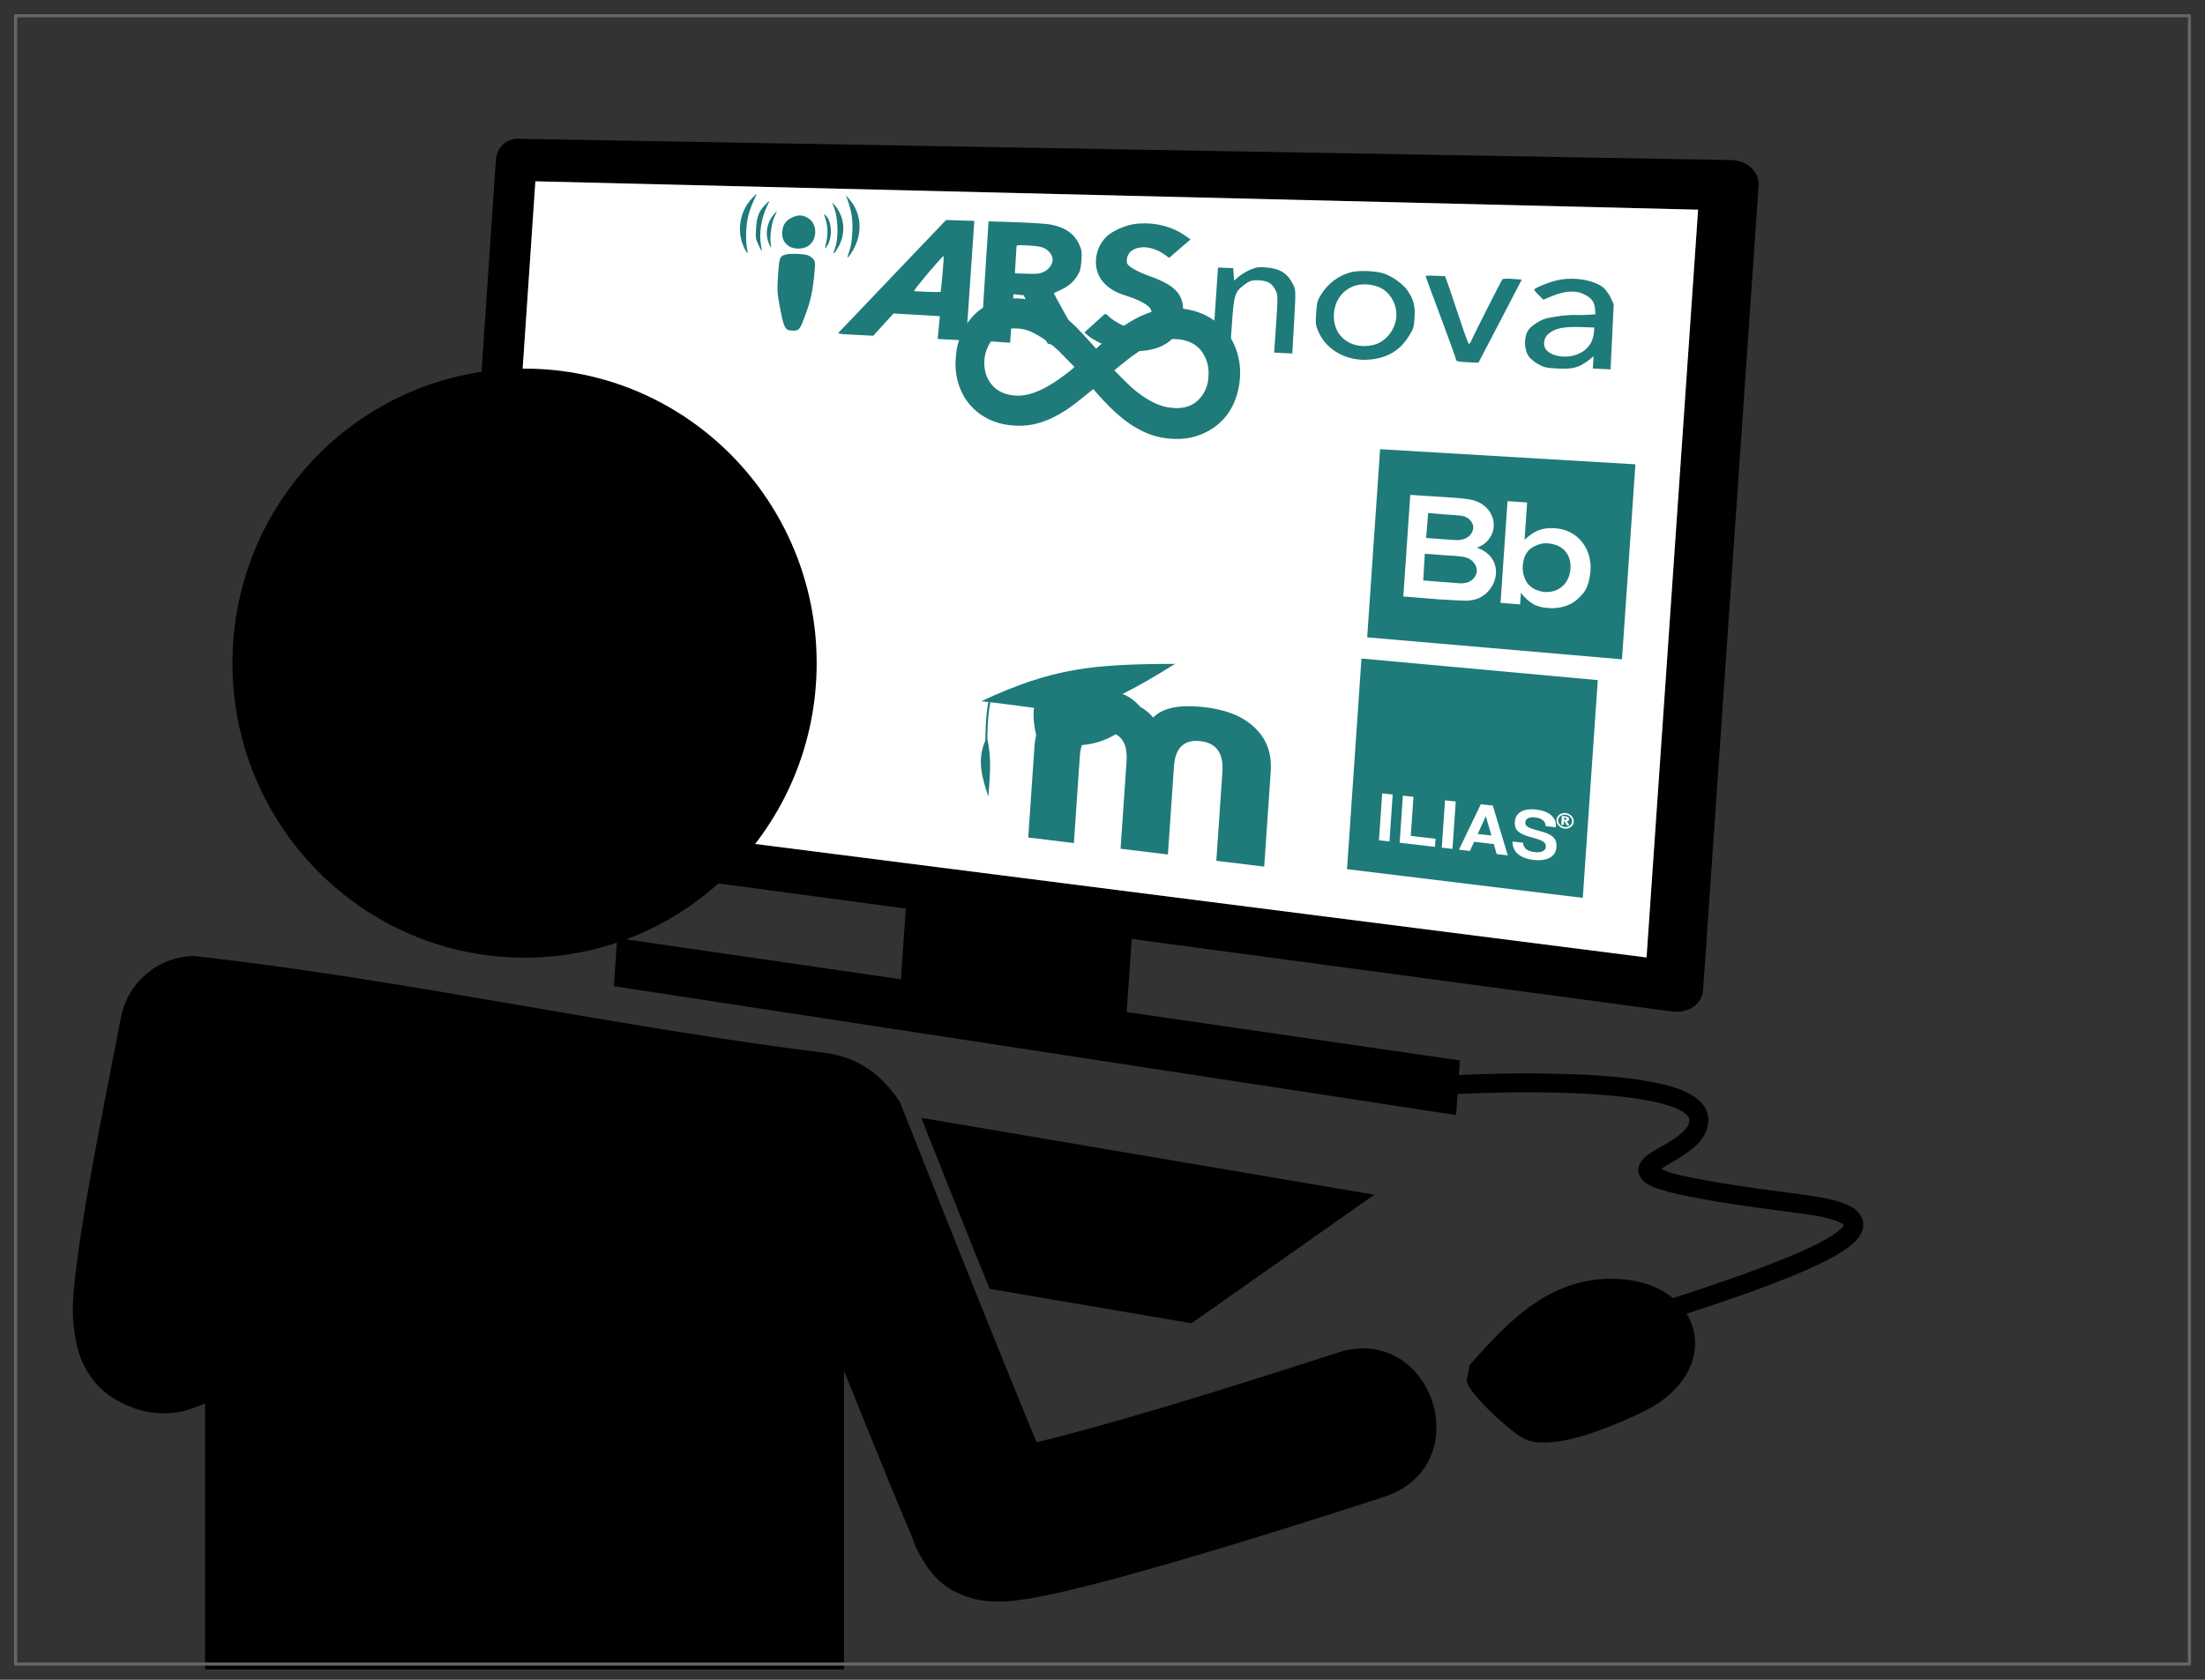<?xml version="1.0" encoding="UTF-8" standalone="no"?>
<!-- Created with Inkscape (http://www.inkscape.org/) -->

<svg
   xmlns:dc="http://purl.org/dc/elements/1.1/"
   xmlns:cc="http://creativecommons.org/ns#"
   xmlns:rdf="http://www.w3.org/1999/02/22-rdf-syntax-ns#"
   xmlns:svg="http://www.w3.org/2000/svg"
   xmlns="http://www.w3.org/2000/svg"
   xmlns:sodipodi="http://sodipodi.sourceforge.net/DTD/sodipodi-0.dtd"
   xmlns:inkscape="http://www.inkscape.org/namespaces/inkscape"
   width="210"
   height="160"
   viewBox="0 0 210 160"
   id="svg5156"
   version="1.1"
   inkscape:version="0.91 r13725"
   sodipodi:docname="elearning-B.svg">
  <rect x="0" y="0" width="210" height="160" fill="#333333" stroke="none"/>
  <defs
     id="defs5158">
    <linearGradient
       gradientTransform="matrix(1.222,0,0,0.818,-767.167,-40.99)"
       id="gradientFill"
       x1="0.741"
       x2="590.863"
       y1="3.666"
       y2="593.787"
       gradientUnits="userSpaceOnUse"
       spreadMethod="pad">
      <stop
         offset="0"
         stop-color="rgb(203,206,208)"
         stop-opacity="1"
         id="stop6361" />
      <stop
         offset="1"
         stop-color="rgb(132,131,139)"
         stop-opacity="1"
         id="stop6363" />
    </linearGradient>
    <linearGradient
       gradientTransform="matrix(1.222,0,0,0.818,-767.167,-40.99)"
       id="gradientFill-0"
       x1="0.741"
       x2="590.863"
       y1="3.666"
       y2="593.787"
       gradientUnits="userSpaceOnUse"
       spreadMethod="pad">
      <stop
         offset="0"
         stop-color="rgb(203,206,208)"
         stop-opacity="1"
         id="stop6361-6" />
      <stop
         offset="1"
         stop-color="rgb(132,131,139)"
         stop-opacity="1"
         id="stop6363-2" />
    </linearGradient>
  </defs>
  <sodipodi:namedview
     id="base"
     pagecolor="#ffffff"
     bordercolor="#666666"
     borderopacity="1.0"
     inkscape:pageopacity="0.0"
     inkscape:pageshadow="2"
     inkscape:zoom="1.979899"
     inkscape:cx="149.51481"
     inkscape:cy="153.99793"
     inkscape:document-units="px"
     inkscape:current-layer="layer1"
     showgrid="false"
     units="px"
     inkscape:window-width="1920"
     inkscape:window-height="1043"
     inkscape:window-x="1920"
     inkscape:window-y="0"
     inkscape:window-maximized="1" />
  <g
     inkscape:label="Layer 1"
     inkscape:groupmode="layer"
     id="layer1"
     transform="translate(0,-892.362)">
    <g
       id="g23994"
       transform="translate(-752.29,337.648)">
      <g
         transform="translate(-389.48,-818.985)"
         id="g23962">
        <g
           id="g17414-2-5"
           transform="matrix(0.828,0,0,0.828,307.722,823.288)">
          <path
             style="fill:#000000;fill-opacity:1;fill-rule:evenodd;stroke:none;stroke-width:0.805px;stroke-linecap:butt;stroke-linejoin:miter;stroke-opacity:1"
             d="m 1066.856,680.711 c -1.296,-0.022 -2.418,1.039 -2.509,2.369 l -5.206,76.725 c -0.089,1.33 0.875,2.548 2.161,2.722 l 50.187,6.742 -0.553,8.133 -32.642,-4.743 -0.379,5.538 96.874,14.823 0.166,-2.42 c 2.705,-0.13 6.884,-0.286 12.05,-0.14 3.757,0.106 7.532,0.394 10.328,0.978 1.398,0.292 2.552,0.667 3.288,1.068 0.736,0.4 0.951,0.737 0.983,0.97 0.052,0.382 -0.041,0.666 -0.349,1.063 -0.306,0.397 -0.833,0.835 -1.446,1.242 -0.613,0.407 -1.304,0.787 -1.935,1.161 -0.631,0.374 -1.199,0.69 -1.667,1.246 -0.234,0.278 -0.478,0.689 -0.46,1.212 0.022,0.523 0.327,0.971 0.651,1.251 0.648,0.558 1.482,0.841 2.824,1.199 2.684,0.716 7.382,1.489 15.372,2.51 1.662,0.212 2.912,0.478 3.735,0.757 0.776,0.264 1.044,0.543 1.072,0.566 -0.022,0.038 -0.022,0.066 -0.115,0.179 -0.268,0.322 -0.912,0.836 -1.859,1.387 -3.107,1.807 -9.487,4.173 -17.699,6.835 -1.731,-1.424 -4.277,-2.326 -7.55,-2.225 -7.232,0.224 -11.726,5.35 -15.823,9.902 0,0 -0.113,0.681 -0.34,1.706 -0.228,1.024 3.985,5.122 6.261,6.601 2.276,1.48 7.36,0.266 13.883,-2.846 5.974,-2.849 7.314,-7.827 5.138,-11.348 7.807,-2.54 13.87,-4.794 17.227,-6.746 1.061,-0.617 1.867,-1.191 2.433,-1.872 0.283,-0.341 0.515,-0.722 0.617,-1.182 0.102,-0.461 0.026,-0.997 -0.209,-1.416 -0.468,-0.84 -1.288,-1.246 -2.339,-1.604 -1.052,-0.357 -2.408,-0.632 -4.156,-0.855 -7.958,-1.017 -12.648,-1.803 -15.091,-2.454 -0.857,-0.229 -1.08,-0.376 -1.378,-0.523 0.198,-0.143 0.272,-0.222 0.579,-0.404 0.589,-0.348 1.316,-0.752 2.029,-1.225 0.713,-0.473 1.417,-1.012 1.965,-1.723 0.548,-0.711 0.933,-1.664 0.791,-2.692 -0.163,-1.177 -1.055,-2.015 -2.106,-2.586 -1.05,-0.571 -2.365,-0.968 -3.883,-1.285 -3.035,-0.634 -6.888,-0.913 -10.71,-1.021 l 0,0 c -5.047,-0.142 -9.147,-0.002 -11.957,0.128 l 0.115,-1.676 -38.324,-5.568 0.574,-8.413 62.161,8.35 c 1.852,0.248 3.449,-0.85 3.56,-2.454 l 6.384,-92.527 c 0.111,-1.606 -1.323,-2.936 -3.19,-2.969 l -139.528,-2.446 z m 2.029,4.896 133.739,3.262 -5.929,86.019 -132.722,-16.899 4.913,-72.382 z"
             id="path5787-8-9-3-6-2-6"
             inkscape:connector-curvature="0" />
          <path
             inkscape:connector-curvature="0"
             style="fill:#ffffff;fill-rule:evenodd;stroke:none;stroke-width:1px;stroke-linecap:butt;stroke-linejoin:miter;stroke-opacity:1"
             d="m 1068.885,685.605 -4.913,72.382 132.722,16.903 5.929,-86.023 -133.739,-3.262 z"
             id="path17085-9-17-5" />
          <path
             inkscape:connector-curvature="0"
             style="fill:#000000;fill-opacity:1;fill-rule:evenodd;stroke:none;stroke-width:1px;stroke-linecap:butt;stroke-linejoin:miter;stroke-opacity:1"
             d="m 1113.279,793.342 c 1.489,3.759 3.046,7.717 6.214,15.623 0.581,1.449 1.06,2.615 1.638,4.049 l 23.224,3.956 21.029,-14.789 -52.106,-8.839 z"
             id="path17094-1-9-6" />
          <ellipse
             ry="33.88"
             rx="33.599"
             cy="741.034"
             cx="1067.64"
             id="path5071-73-2-2-1-5-3-7-8"
             style="opacity:1;fill:#000000;fill-opacity:1;fill-rule:nonzero;stroke:none;stroke-width:2;stroke-linecap:round;stroke-linejoin:round;stroke-miterlimit:4;stroke-dasharray:none;stroke-dashoffset:0;stroke-opacity:1" />
          <path
             style="opacity:1;fill:#000000;fill-opacity:1;fill-rule:nonzero;stroke:none;stroke-width:1.6;stroke-linecap:round;stroke-linejoin:round;stroke-miterlimit:4;stroke-dasharray:none;stroke-dashoffset:0;stroke-opacity:1"
             d="m 1029.595,774.721 c -4.141,0.085 -7.65,3.075 -8.392,7.15 -2.796,14.203 -4.452,22.926 -5.143,28.805 -0.345,2.94 -0.598,5.031 -0.098,7.916 0.25,1.443 0.698,3.341 2.437,5.359 1.711,1.986 4.85,3.259 7.048,3.356 2.352,0.103 3.116,-0.292 3.973,-0.557 0.523,-0.162 0.991,-0.36 1.472,-0.544 l 0,30.583 73.497,0 0,-34.347 c 1.843,4.584 3.722,9.248 5.223,12.897 0.904,2.197 1.693,4.09 2.322,5.555 0.63,1.465 0.381,1.483 1.799,3.752 1.601,2.563 3.673,3.409 4.904,3.815 1.232,0.406 2.019,0.463 2.684,0.502 1.329,0.077 2.192,-0.028 3.114,-0.145 1.842,-0.233 3.731,-0.637 5.912,-1.153 4.362,-1.032 9.713,-2.542 15.019,-4.117 10.612,-3.151 20.974,-6.559 20.974,-6.559 11.284,-3.499 5.719,-20.428 -5.44,-16.55 0,0 -10.2,3.349 -20.493,6.406 -5.074,1.507 -10.148,2.924 -13.871,3.811 -0.288,-0.694 -0.488,-1.155 -0.812,-1.944 -1.77,-4.302 -4.023,-9.88 -6.232,-15.389 -4.416,-11.019 -8.664,-21.774 -8.664,-21.774 -2.191,-3.369 -4.915,-5.062 -8.179,-5.623 -24.275,-2.978 -49.011,-8.546 -73.054,-11.204 z"
             id="rect17134-7-6-4"
             inkscape:connector-curvature="0"
             sodipodi:nodetypes="cccscccccccccccccsscccccccccc" />
        </g>
        <g
           style="fill:#1f7a7a;fill-opacity:1;stroke:none"
           transform="matrix(0.013,0,0,-0.013,1182.572,1272.48)"
           id="g23173">
          <path
             inkscape:connector-curvature="0"
             d="m 2371.172,-9238.292 c -85.448,-91.14 -111.493,-221.713 -68.65,-338.115 17.75,-46.805 42.958,-83.343 35.407,-51.259 -17.357,74.8 -13.616,195.689 9.047,275.876 7.824,26.987 24.255,70.364 36.521,96.483 12.323,26.886 22.046,48.559 20.601,49.358 -0.697,0.777 -15.941,-13.922 -32.926,-32.343 0,0 0,0 0,0"
             id="path23175"
             style="fill:#1f7a7a;fill-opacity:1" />
          <path
             inkscape:connector-curvature="0"
             d="m 3069.93,-9248.159 c 31.654,-90.868 40.483,-154.205 35.187,-243.248 -3.361,-60.651 -10.095,-102.716 -21.494,-133.83 -8.612,-24.286 -14.752,-46.353 -12.545,-47.976 1.437,-1.593 12.4,11.831 24.454,29.837 86.185,127.756 83.557,282.677 -6.599,390.819 0,0 -30.004,35.437 -30.004,35.437 0,0 11.001,-31.038 11.001,-31.038 0,0 0,0 0,0"
             id="path23177"
             style="fill:#1f7a7a;fill-opacity:1" />
          <path
             inkscape:connector-curvature="0"
             d="m 2468.552,-9285.147 c -47.691,-49.307 -62.195,-85.965 -67.957,-170.617 -4.888,-71.802 -3.802,-77.902 17.074,-124.136 12.489,-26.244 23.096,-47.123 24.648,-46.423 0.853,1.485 -1.558,21.299 -6.012,44.219 -16.021,84.737 3.304,203.093 46.852,290.443 9.552,18.676 15.843,33.662 14.34,33.707 -1.503,0.045 -15.15,-12.443 -28.945,-27.193 0,0 0,0 0,0"
             id="path23179"
             style="fill:#1f7a7a;fill-opacity:1" />
          <path
             inkscape:connector-curvature="0"
             d="m 2969.327,-9300.403 c 33.619,-82.349 37.116,-234.428 7.219,-311.628 -19.606,-50.665 -0.864,-35.266 31.833,26.459 35.307,65.553 40.949,148.326 14.772,216.753 -9.755,26.403 -29.02,59.989 -42.666,74.209 0,0 -24.356,26.027 -24.356,26.027 0,0 13.198,-31.822 13.198,-31.822 0,0 0,0 0,0"
             id="path23181"
             style="fill:#1f7a7a;fill-opacity:1" />
          <path
             inkscape:connector-curvature="0"
             d="m 2527.436,-9360.601 c -48.381,-57.629 -62.309,-140.615 -33.742,-207.676 16.921,-39.361 21.384,-40.288 14.08,-3.553 -8.937,45.89 7.072,159.241 28.776,201.062 9.625,19.443 16.736,35.174 15.229,35.221 -1.507,0.048 -12.825,-10.99 -24.344,-25.054 0,0 0,0 0,0"
             id="path23183"
             style="fill:#1f7a7a;fill-opacity:1" />
          <path
             inkscape:connector-curvature="0"
             d="m 5176.148,-9427.051 c -60.324,-7.713 -145.845,-42.617 -190.087,-77.173 -106.703,-82.661 -127.95,-247.157 -46.16,-344.699 40.225,-48.07 91.766,-79.066 171.609,-104.106 77.637,-24.213 143.936,-56.861 169.224,-83.752 27.69,-29.446 23.948,-84.119 -7.974,-116.511 -27.221,-26.127 -96.855,-42.161 -142.53,-31.153 -42.342,9.228 -107.195,44.361 -140.298,75.549 -24.365,23.542 -30.879,26.24 -40.713,17.078 -6.276,-6.118 -41.021,-37.333 -77.491,-70.021 0,0 -65.77,-59.988 -65.77,-59.988 0,0 23.538,-21.111 23.538,-21.111 32.216,-28.755 126.695,-77.478 185.835,-95.689 28.76,-9.48 82.952,-17.049 129.18,-19.396 221.424,-11.246 359.258,80.599 381.393,253.731 18.72,148.243 -42.089,222.813 -234.056,291.869 -95.832,34.338 -162.461,71.452 -172.631,95.118 -10.001,26.056 2.246,69.743 27.195,89.716 60.739,49.272 166.537,36.733 257.097,-31.001 0,0 22.695,-16.974 22.695,-16.974 0,0 78.041,67.511 78.041,67.511 0,0 79.131,67.686 79.131,67.686 0,0 -39.266,27.219 -39.266,27.219 -100.212,71.155 -234.918,102.816 -367.961,86.097 0,0 0,0 0,0"
             id="path23185"
             style="fill:#1f7a7a;fill-opacity:1" />
          <path
             inkscape:connector-curvature="0"
             d="m 2909.347,-9391.989 c 16.36,-52.626 18.579,-110.17 5.589,-165.647 -6.311,-25.055 -9.351,-47.162 -7.925,-48.747 1.426,-1.585 10.784,11.862 20.457,29.901 33.554,63.968 26.074,168.494 -14.873,209.659 0,0 -15.127,14.262 -15.127,14.262 0,0 11.878,-39.428 11.878,-39.428 0,0 0,0 0,0"
             id="path23187"
             style="fill:#1f7a7a;fill-opacity:1" />
          <path
             inkscape:connector-curvature="0"
             d="m 2666.155,-9378.76 c -44.668,-21.386 -65.362,-47.334 -73.044,-93.48 -11.96,-75.653 33.411,-132.119 110.659,-134.998 74.462,-2.775 124.812,41.241 129.698,112.957 3.43,50.355 -18.161,92.353 -57.164,113.484 -38.936,21.095 -67.07,21.229 -110.149,2.037 0,0 0,0 0,0"
             id="path23189"
             style="fill:#1f7a7a;fill-opacity:1" />
          <path
             inkscape:connector-curvature="0"
             d="m 3563.912,-9636.957 c -125.419,-130.972 -298.202,-312.552 -385.418,-404.361 -86.914,-91.492 -163.513,-171.632 -170.138,-178.223 -11.654,-12.487 -5.555,-13.564 118.591,-19.826 0,0 131.805,-6.648 131.805,-6.648 0,0 74.31,81.435 74.31,81.435 0,0 74.529,81.675 74.529,81.675 0,0 169.475,-9.49 169.475,-9.49 0,0 169.854,-10.3 169.854,-10.3 0,0 -8.065,-83.179 -8.065,-83.179 0,0 -8.117,-83.948 -8.117,-83.948 0,0 104.142,-5.253 104.142,-5.253 0,0 104.602,-5.276 104.602,-5.276 0,0 29.891,437.824 29.891,437.824 0,0 29.895,437.872 29.895,437.872 0,0 -103.947,3.326 -103.947,3.326 0,0 -102.7,3.286 -102.7,3.286 0,0 -228.709,-238.914 -228.709,-238.914 0,0 0,0 0,0 m 202.565,-155.831 c -6.529,-72.334 -12.947,-131.394 -13.741,-131.359 -4.287,-4.499 -194.851,2.183 -194.587,6.059 0.952,13.954 205.292,255.76 215.613,255.372 2.382,-0.09 -0.809,-58.511 -7.285,-130.072 0,0 0,0 0,0"
             id="path23191"
             style="fill:#1f7a7a;fill-opacity:1" />
          <path
             inkscape:connector-curvature="0"
             d="m 4075.473,-9844.541 c 0,0 -27.445,-437.353 -27.445,-437.353 0,0 106.997,-7.752 106.997,-7.752 0,0 106.668,-7.746 106.668,-7.746 0,0 12.152,177.884 12.152,177.884 0,0 12.152,177.891 12.152,177.891 0,0 38.013,-4.005 38.013,-4.005 0,0 37.259,-3.976 37.259,-3.976 0,0 83.181,-171.544 83.181,-171.544 46.03,-94.958 87.337,-176.376 91.934,-181.373 5.365,-5.83 53.668,-10.65 132.845,-13.051 0,0 125.057,-3.908 125.057,-3.908 0,0 -31.825,57.462 -31.825,57.462 -17.747,31.979 -65.772,117.964 -107.088,191.525 -40.469,72.594 -74.174,134.444 -74.066,136.028 0.108,1.584 20.538,11.044 45.209,21.924 57.055,24.658 96.544,57.267 127.197,105.423 20.545,33.46 24.945,49.231 29.959,110.419 4.295,62.812 2.788,77.212 -15.192,117.691 -33.599,78.39 -105.429,128.477 -210.391,147.747 -29.187,5.693 -143.341,13.308 -254.789,16.873 0,0 -199.63,6.387 -199.63,6.387 0,0 -28.197,-436.547 -28.197,-436.547 0,0 0,0 0,0 m 441.055,237.924 c 33.288,-17.849 58.648,-56.065 56.7,-84.564 -2.381,-34.831 -30.414,-71.835 -66.84,-87.852 -28.797,-13.125 -49.452,-15.473 -122.888,-12.55 0,0 -87.07,2.676 -87.07,2.676 0,0 5.91,98.429 5.91,98.429 2.899,54.346 6.125,101.577 7.152,104.697 1.081,3.907 40.197,4.099 88.94,0.79 65.181,-3.896 95.113,-9.712 118.097,-21.626 0,0 0,0 0,0"
             id="path23193"
             style="fill:#1f7a7a;fill-opacity:1" />
          <path
             inkscape:connector-curvature="0"
             d="m 6027.091,-9759.683 c -26.908,-10.422 -66.85,-33.399 -87.188,-50.573 0,0 -37.861,-31.97 -37.861,-31.97 0,0 -2.948,45.793 -2.948,45.793 0,0 -2.947,45.782 -2.947,45.782 0,0 -56.274,2.125 -56.274,2.125 0,0 -55.283,2.087 -55.283,2.087 0,0 -20.567,-300.25 -20.567,-300.25 0,0 -20.565,-300.228 -20.565,-300.228 0,0 64.739,-3.233 64.739,-3.233 0,0 64.909,-3.242 64.909,-3.242 0,0 13.099,191.183 13.099,191.183 14.883,217.227 21.48,237.353 90.356,289.255 42.385,32.641 65.492,38.273 128.888,30.865 53.101,-6.194 79.86,-26.121 104.46,-77.997 13.02,-28.453 13.261,-50.636 0.237,-240.619 0,0 -14.315,-208.806 -14.315,-208.806 0,0 66.811,-3.337 66.811,-3.337 0,0 66.108,-3.301 66.108,-3.301 0,0 13.284,232.472 13.284,232.472 12.777,225.072 12.401,232.497 -5.424,269.431 -40.218,83.822 -95.103,119.589 -194.755,128.25 -56.608,5.396 -71.618,3.502 -114.764,-13.687 0,0 0,0 0,0"
             id="path23195"
             style="fill:#1f7a7a;fill-opacity:1" />
          <path
             inkscape:connector-curvature="0"
             d="m 6764.237,-9779.276 c -93.123,-22.167 -175.145,-82.712 -226.55,-168.269 -25.053,-40.268 -28.679,-54.157 -33.99,-131.576 -5.593,-81.536 -4.437,-90.677 18.781,-142.161 60.459,-134.443 212.869,-215.041 375.611,-199.134 127.066,11.991 219.3,66.799 282.019,167.608 36.954,57.778 39.413,66.884 44.233,137.061 6.025,87.722 -7.1,136.857 -52.896,203.177 -34.161,48.186 -114.157,104.729 -179.146,124.704 -54.15,17.026 -175.837,21.575 -228.062,8.592 0,0 0,0 0,0 m 214.249,-117.243 c 79.872,-41.584 127.603,-142.977 109.427,-234.963 -18.053,-90.274 -85.936,-163.924 -167.115,-182.554 -157.888,-35.604 -287.11,58.565 -287.572,208.528 -0.063,103.522 52.141,185.029 140.909,221.278 59.291,23.406 143.912,18.421 204.352,-12.29 0,0 0,0 0,0"
             id="path23197"
             style="fill:#1f7a7a;fill-opacity:1" />
          <path
             inkscape:connector-curvature="0"
             d="m 8257.831,-9842.378 c -65.958,-17.132 -155.979,-55.435 -156.739,-66.48 -0.292,-4.248 14.62,-21.877 33.329,-39.669 0,0 33.844,-32.917 33.844,-32.917 0,0 68.572,27.972 68.572,27.972 94.307,38.162 174.031,41.039 233.351,9.552 52.966,-27.865 72.293,-55.278 76.568,-105.299 0,0 3.059,-39.668 3.059,-39.668 0,0 -45.545,-3.226 -45.545,-3.226 -25.201,-2.365 -69.49,-3.057 -98.218,-1.835 -59.271,2.521 -177.865,-12.94 -228.477,-28.693 -39.864,-12.775 -100.564,-53.584 -117.492,-79.239 -36.773,-52.83 -34.822,-148.284 3.392,-198.689 12.18,-15.939 43.65,-41.368 69.288,-55.44 43.164,-22.65 57.228,-25.919 142.833,-30.215 107.883,-5.415 151.912,6.11 223.031,60.148 0,0 37.7,29.121 37.7,29.121 0,0 -3.069,-44.573 -3.069,-44.573 0,0 -3.069,-44.573 -3.069,-44.573 0,0 65.504,-3.272 65.504,-3.272 0,0 64.702,-3.231 64.702,-3.231 0,0 11.557,238.254 11.557,238.254 0,0 11.614,239.084 11.614,239.084 0,0 -23.638,50.915 -23.638,50.915 -13.623,27.231 -38.404,60.903 -54.938,73.585 -77.09,57.929 -231.292,79.112 -347.16,48.388 0,0 0,0 0,0 m 281.149,-375.847 c -5.252,-76.278 -48.85,-135.259 -121.047,-163.581 -81.848,-32.051 -185.076,-17.613 -228.356,32.33 -26.535,29.439 -19.708,87.176 12.658,114.733 51.709,44.679 109.867,56.641 250.561,52.135 0,0 88.427,-3.048 88.427,-3.048 0,0 -2.242,-32.569 -2.242,-32.569 0,0 0,0 0,0"
             id="path23199"
             style="fill:#1f7a7a;fill-opacity:1" />
          <path
             inkscape:connector-curvature="0"
             d="m 7305.149,-9808.04 c -0.172,-2.51 50.223,-139.599 112.59,-306.114 62.545,-166.99 113.172,-307.696 112.826,-312.741 -0.405,-5.885 27.146,-10.635 80.943,-13.322 0,0 80.965,-3.198 80.965,-3.198 0,0 158.629,303.516 158.629,303.516 0,0 158.55,305.203 158.55,305.203 0,0 -65.7,5.033 -65.7,5.033 -36.513,3.077 -70.453,1.814 -75.43,-2.237 -6.966,-5.671 -213.906,-415.164 -232.777,-459.08 -3.366,-8.291 -9.403,-14.766 -13.119,-14.59 -3.715,0.175 -30.525,70.677 -58.985,157.196 -28.48,85.564 -66.279,196.664 -83.134,247.853 0,0 -32.577,91.284 -32.577,91.284 0,0 -70.887,2.676 -70.887,2.676 -39.501,1.491 -71.722,1.03 -71.894,-1.479 0,0 0,0 0,0"
             id="path23201"
             style="fill:#1f7a7a;fill-opacity:1" />
          <path
             inkscape:connector-curvature="0"
             d="m 2621.906,-9649.881 c -48.559,-12.598 -51.235,-18.581 -60.226,-150.61 -7.389,-108.503 -6.47,-128.331 8.368,-210.459 33.866,-181.448 39.791,-194.707 95.812,-197.524 42.485,-2.136 53.793,7.232 76.791,64.959 50.902,130.677 68.485,197.988 81.222,317.588 11.509,112.789 11.925,118.894 -2.741,139.36 -8.369,11.797 -28.057,25.553 -42.972,30.71 -32.841,10.42 -124.618,13.912 -156.255,5.976 0,0 0,0 0,0"
             id="path23203"
             style="fill:#1f7a7a;fill-opacity:1" />
        </g>
        <g
           style="fill:#1f7a7a;fill-opacity:1;stroke:none"
           transform="matrix(0.002,0,0,-0.002,1216.478,1304.449)"
           id="g23205">
          <path
             inkscape:connector-curvature="0"
             d="m 11011.339,-48833.945 c -418.773,-0.255 -773.899,-68.553 -1120.359,-213.921 -383.373,-161.586 -692.649,-381.907 -963.338,-687.063 -362.231,-408.765 -604.555,-916.851 -721.153,-1513.37 -27.239,-138.978 -62.55,-561.563 -61.156,-718.351 5.841,-434.337 81.286,-818.986 234.454,-1191.063 122.063,-297.481 254.608,-514.787 455.177,-748.071 402.127,-466.867 947.383,-783.724 1584.546,-918.657 298.193,-63.117 650.644,-90.233 964.871,-72.668 580.481,31.424 1193.638,237.471 1814.113,610.947 354.066,212.424 546.837,353.78 1198.537,879.708 0,0 313.082,253.192 313.082,253.192 0,0 89.155,-106.837 89.155,-106.837 241.396,-285.781 629.571,-694.383 877.724,-924.452 544.427,-503.34 992.211,-809.548 1534.845,-1048.816 451.588,-198.967 988.371,-303.484 1523.629,-295.126 499.601,7.43 937.622,114.603 1372.564,337.597 748.963,382.111 1259.528,1038.735 1477.461,1901.464 234.015,926.186 106.383,1861.787 -354.365,2596.341 -176.798,282.6 -425.698,551.374 -701.178,758.921 -414.293,311.909 -888.666,506.272 -1447.083,594.085 -135.163,21.442 -507.137,44.458 -640.148,39.638 -210.977,-7.311 -444.769,-36.792 -634.282,-80.355 -212.88,-48.534 -599.181,-185.178 -844.884,-299.512 -326.664,-151.898 -715.643,-388.434 -1059.983,-646.641 -140.911,-105.477 -570.093,-465.224 -799.561,-670.687 -93.899,-84.686 -192.116,-171.436 -216.45,-193.129 0,0 -45.013,-39.599 -45.013,-39.599 0,0 -109.975,122.871 -109.975,122.871 -263.414,296.717 -731.564,801.859 -839.482,907.004 -680.218,661.733 -1420.269,1111.579 -2093.933,1273.971 -228.395,55.565 -549.116,92.911 -787.815,92.579 0,0 0,0 0,0 m 316.127,-1459.516 c 234.746,-43.619 447.246,-128.036 724.553,-287.964 359.532,-205.795 717.376,-475.165 1033.023,-777.471 59.611,-57.087 531.54,-539.97 680.34,-696.115 0,0 47.033,-49.219 47.033,-49.219 0,0 -89.369,-78.629 -89.369,-78.629 -210.853,-187.644 -607.749,-481.366 -907.315,-671.911 -310.214,-196.495 -538.155,-317.341 -794.323,-419.003 -487.946,-192.628 -855.299,-237.11 -1295.412,-156.376 -498.614,91.52 -886.813,397.741 -1078.916,848.156 -130.046,304.262 -163.511,684.966 -92.563,1043.761 74.805,379.224 295.849,749.261 590.839,988.819 214.935,174.885 472.207,268.631 784.719,285.78 56.165,3.387 333.09,-17.56 397.391,-29.828 0,0 0,0 0,0 m 7608.695,-514.328 c 337.237,-63.544 603.934,-198.628 810.808,-409.4 202.178,-207.466 353.228,-499.519 415.68,-805.33 36.031,-179.194 42.969,-308.686 28.543,-531.958 -7.476,-121.887 -19.19,-228.671 -29.266,-273.122 -79.997,-359.682 -225.678,-627.965 -467.898,-861.481 -188.543,-183.16 -439.865,-303.792 -722.223,-348.876 -316.119,-50.48 -691.702,-16.057 -1031.694,93.876 -453.247,145.444 -1005.315,495.711 -1487.002,940.013 -131.221,120.984 -737.479,727.919 -741.571,742.779 -2.046,7.429 634.716,521.12 779.805,628.406 449.705,332.91 889.524,578.135 1298.728,723.639 224.067,79.363 422.697,123.88 615.112,137.069 119.418,8.317 398.731,-10.402 530.978,-35.615 0,0 0,0 0,0"
             id="path23207"
             style="fill:#1f7a7a;fill-opacity:1" />
        </g>
        <g
           id="g23209"
           transform="matrix(0.248,0,0,0.248,914.192,842.569)"
           style="fill:#1f7a7a;fill-opacity:1">
          <g
             id="g23211"
             transform="translate(1157.689,1693.62)"
             style="fill:#1f7a7a;fill-opacity:1">
            <path
               style="fill:#1f7a7a;fill-opacity:1"
               d="m 282.805,700.959 c 0,0 -5.553,80.896 -5.553,80.896 0,0 90.543,11.031 90.543,11.031 0,0 5.759,-83.635 5.759,-83.635 0,0 -90.749,-8.292 -90.749,-8.292 0,0 0,0 0,0 m 67.009,57.998 c 2.954,0.326 5.19,1.308 6.479,2.829 0.948,1.127 1.297,2.287 1.18,3.985 0,0 -3.948,-0.444 -3.948,-0.444 -0.013,-1.889 -1.442,-3.059 -4.114,-3.356 -2.162,-0.241 -3.598,0.482 -3.694,1.87 -0.092,1.338 0.741,1.971 3.709,2.842 0,0 3.172,0.91 3.172,0.91 3.763,1.09 5.304,2.799 5.103,5.715 -0.258,3.752 -3.547,5.615 -8.841,4.994 -5.217,-0.612 -8.07,-3.096 -8.051,-7.056 0,0 4.079,0.47 4.079,0.47 0.005,1.984 1.535,3.256 4.399,3.589 2.561,0.298 4.209,-0.454 4.315,-1.999 0.103,-1.494 -0.894,-2.329 -3.675,-3.132 0,0 -2.834,-0.828 -2.834,-0.828 -4.098,-1.179 -5.602,-2.747 -5.406,-5.595 0.246,-3.579 3.215,-5.335 8.126,-4.794 0,0 0,0 0,0 m 11.393,1.362 c 0.454,0.05 0.869,0.171 1.25,0.362 0.384,0.191 0.732,0.447 1.039,0.774 0.306,0.327 0.528,0.671 0.666,1.04 0.137,0.368 0.198,0.761 0.169,1.173 -0.028,0.406 -0.141,0.774 -0.326,1.106 -0.186,0.33 -0.452,0.622 -0.798,0.877 -0.346,0.255 -0.725,0.441 -1.129,0.544 -0.402,0.103 -0.827,0.131 -1.281,0.08 -0.453,-0.051 -0.865,-0.173 -1.248,-0.364 -0.381,-0.191 -0.73,-0.459 -1.036,-0.786 -0.304,-0.327 -0.526,-0.673 -0.662,-1.038 -0.137,-0.367 -0.184,-0.752 -0.157,-1.157 0.028,-0.411 0.128,-0.785 0.313,-1.117 0.185,-0.332 0.45,-0.621 0.794,-0.876 0.345,-0.255 0.725,-0.43 1.126,-0.534 0.404,-0.104 0.826,-0.132 1.279,-0.082 0,0 0,0 0,0 m -70.454,-7.577 c 0,0 4.042,0.446 4.042,0.446 0,0 -1.24,18.049 -1.24,18.049 0,0 -4.04,-0.473 -4.04,-0.473 0,0 1.238,-18.022 1.238,-18.022 0,0 0,0 0,0 m 7.947,0.877 c 0,0 4.066,0.449 4.066,0.449 0,0 -1.031,15.005 -1.031,15.005 0,0 9.511,1.103 9.511,1.103 0,0 -0.214,3.108 -0.214,3.108 0,0 -13.574,-1.59 -13.574,-1.59 0,0 1.242,-18.075 1.242,-18.075 0,0 0,0 0,0 m 16.188,1.787 c 0,0 4.115,0.454 4.115,0.454 0,0 -1.252,18.211 -1.252,18.211 0,0 -4.113,-0.482 -4.113,-0.482 0,0 1.25,-18.184 1.25,-18.184 0,0 0,0 0,0 m 13.746,1.517 c 0,0 4.604,0.508 4.604,0.508 0,0 5.757,19.129 5.757,19.129 0,0 -4.293,-0.503 -4.293,-0.503 0,0 -1.077,-3.845 -1.077,-3.845 0,0 -7.572,-0.877 -7.572,-0.877 0,0 -1.6,3.521 -1.6,3.521 0,0 -4.222,-0.495 -4.222,-0.495 0,0 8.403,-17.439 8.403,-17.439 0,0 0,0 0,0 m 32.531,4.014 c -0.361,-0.04 -0.697,-0.019 -1.016,0.064 -0.318,0.081 -0.62,0.215 -0.895,0.419 -0.275,0.204 -0.488,0.442 -0.639,0.705 -0.147,0.261 -0.221,0.552 -0.244,0.878 -0.022,0.323 0.011,0.627 0.12,0.919 0.112,0.289 0.29,0.574 0.533,0.835 0.241,0.258 0.522,0.46 0.824,0.61 0.306,0.15 0.63,0.247 0.992,0.288 0.367,0.041 0.714,0.017 1.03,-0.061 0.315,-0.08 0.607,-0.215 0.883,-0.419 0.276,-0.204 0.493,-0.445 0.641,-0.705 0.151,-0.264 0.236,-0.554 0.258,-0.878 0.022,-0.327 -0.021,-0.632 -0.134,-0.922 -0.109,-0.292 -0.291,-0.575 -0.535,-0.836 -0.246,-0.265 -0.522,-0.472 -0.825,-0.621 -0.299,-0.149 -0.632,-0.235 -0.993,-0.275 0,0 0,0 0,0 m -1.411,0.468 c 0,0 1.277,0.141 1.277,0.141 0.525,0.058 0.922,0.187 1.171,0.377 0.249,0.186 0.351,0.443 0.328,0.766 -0.016,0.23 -0.105,0.414 -0.274,0.546 -0.166,0.132 -0.396,0.204 -0.685,0.218 0.118,0.072 0.238,0.166 0.335,0.284 0.1,0.119 0.184,0.265 0.26,0.429 0,0 0.436,0.932 0.436,0.932 0,0 -1.031,-0.115 -1.031,-0.115 0,0 -0.411,-0.905 -0.411,-0.905 -0.099,-0.221 -0.19,-0.37 -0.271,-0.465 -0.08,-0.098 -0.165,-0.16 -0.251,-0.17 0,0 -0.052,-0.006 -0.052,-0.006 0,0 -0.098,1.424 -0.098,1.424 0,0 -0.965,-0.108 -0.965,-0.108 0,0 0.231,-3.349 0.231,-3.349 0,0 -1e-5,0 -1e-5,0 m 0.926,0.667 c 0,0 -0.057,0.829 -0.057,0.829 0,0 0.156,0.017 0.156,0.017 0.233,0.026 0.408,0.009 0.529,-0.047 0.125,-0.059 0.195,-0.156 0.205,-0.295 0.01,-0.139 -0.049,-0.256 -0.161,-0.336 -0.109,-0.079 -0.276,-0.125 -0.515,-0.151 0,0 -0.156,-0.017 -0.156,-0.017 0,0 0,0 0,0 m -30.126,-0.585 c 0,0 -3.115,6.847 -3.115,6.847 0,0 5.265,0.604 5.265,0.604 0,0 -2.15,-7.45 -2.15,-7.45 0,0 0,0 0,0"
               id="path23213"
               inkscape:connector-curvature="0" />
          </g>
        </g>
        <path
           id="path23215"
           d="m 1253.691,1436.93 c -7.914,0.028 -11.692,0.397 -18.473,3.562 0.241,0.025 0.451,0.046 0.678,0.069 -0.279,1.396 -0.284,3.611 -0.284,3.611 0,0 0.026,0 0.026,0 -0.908,2 -0.259,3.789 0.263,5.402 0.131,-1.91 0.334,-3.443 -0.094,-5.489 -0.01,-0.257 0.023,-2.228 0.28,-3.501 0,0 0,0 0,0 0,0 0,0 0,0 1.662,0.195 3.003,0.388 4.16,0.536 -0.095,0.695 -0.035,1.556 0.208,2.605 -0.077,0.331 -0.138,0.679 -0.163,1.056 0,0 -0.594,8.69 -0.594,8.69 0,0 4.348,0.529 4.348,0.529 0,0 0.566,-8.277 0.566,-8.277 0.028,-0.404 0.093,-0.755 0.194,-1.057 1.15,-0.087 2.239,-0.439 3.225,-1.033 0.779,0.425 1.118,1.281 1.03,2.573 0,0 -0.57,8.335 -0.57,8.335 0,0 4.509,0.549 4.509,0.549 0,0 0.575,-8.393 0.575,-8.393 0.121,-1.768 0.96,-2.57 2.482,-2.411 1.53,0.16 2.256,1.132 2.134,2.913 0,0 -0.579,8.453 -0.579,8.453 0,0 0,0.037 0,0.037 0,0 4.559,0.555 4.559,0.555 0,0 0.62,-9.036 0.62,-9.036 0.128,-1.867 -0.456,-3.319 -1.783,-4.43 -1.131,-0.975 -2.723,-1.545 -4.764,-1.748 -2.224,-0.221 -3.769,0.106 -4.648,1.015 -0.34,-0.412 -0.757,-0.758 -1.254,-1.039 -0.526,-0.609 -1.081,-0.99 -1.666,-1.208 1.36,-0.671 2.964,-1.591 5.024,-2.875 0,0 -0.01,0 -0.01,0"
           style="overflow:visible;fill:#1f7a7a;fill-opacity:1"
           inkscape:connector-curvature="0" />
        <g
           id="g23217"
           transform="matrix(2.142,0,0,2.142,-2096.165,-1679.809)"
           style="fill:#1f7a7a;fill-opacity:1">
          <path
             d="m 1573.003,1445.516 c 0,0 -0.574,8.366 -0.574,8.366 0,0 11.329,0.978 11.329,0.978 0,0 0.597,-8.672 0.597,-8.672 0,0 -11.352,-0.672 -11.352,-0.672 0,0 0,0 0,0 m 1.342,2.031 c 0,0 1.909,0.125 1.909,0.125 0.382,0.025 0.66,0.055 0.856,0.104 0.183,0.048 0.35,0.121 0.49,0.227 0.14,0.106 0.263,0.247 0.345,0.41 0.082,0.163 0.124,0.347 0.111,0.54 -0.015,0.217 -0.096,0.406 -0.228,0.578 -0.132,0.172 -0.314,0.293 -0.518,0.363 0.286,0.105 0.504,0.254 0.65,0.459 0.146,0.205 0.211,0.441 0.193,0.707 -0.014,0.205 -0.081,0.406 -0.202,0.591 -0.12,0.185 -0.265,0.332 -0.459,0.437 -0.181,0.107 -0.411,0.161 -0.664,0.165 -0.159,0 -0.556,-0.02 -1.175,-0.058 0,0 -1.618,-0.13 -1.618,-0.13 0,0 0.31,-4.52 0.31,-4.52 0,0 0,-3e-4 0,-3e-4 m 4.324,0.283 c 0,0 0.871,0.057 0.871,0.057 0,0 -0.114,1.661 -0.114,1.661 0.318,-0.294 0.662,-0.563 1.351,-0.515 0.434,0.03 0.805,0.19 1.1,0.493 0.333,0.343 0.543,0.873 0.473,1.483 -0.091,0.719 -0.267,0.903 -0.618,1.219 -0.321,0.281 -0.834,0.388 -1.24,0.355 -0.257,-0.021 -0.485,-0.064 -0.681,-0.178 -0.195,-0.113 -0.411,-0.313 -0.547,-0.506 0,0 -0.036,0.521 -0.036,0.521 0,0 -0.87,-0.069 -0.87,-0.069 0,0 0.311,-4.521 0.311,-4.521 0,0 0,0 0,0 m -3.529,0.526 c 0,0 -0.089,1.111 -0.089,1.111 0,0 0.746,0.053 0.746,0.053 0,0 0.434,0.031 0.434,0.031 0.158,0.011 0.304,0.021 0.467,-0.027 0.135,-0.038 0.274,-0.125 0.348,-0.241 0.059,-0.08 0.092,-0.174 0.099,-0.27 0.01,-0.12 -0.052,-0.234 -0.125,-0.324 -0.098,-0.116 -0.24,-0.186 -0.384,-0.208 -0.091,-0.018 -0.367,-0.037 -0.827,-0.068 0,0 -0.668,-0.057 -0.668,-0.057 0,0 10e-5,2e-4 10e-5,2e-4 m 5.248,1.345 c -0.284,-0.01 -0.607,0.153 -0.766,0.3 -0.16,0.171 -0.256,0.394 -0.278,0.721 -0.023,0.34 0.107,0.593 0.204,0.759 0.202,0.211 0.292,0.28 0.639,0.368 0.2,0.052 0.57,0.01 0.77,-0.124 0.228,-0.142 0.423,-0.373 0.489,-0.736 0.093,-0.557 -0.12,-0.854 -0.286,-1.013 -0.232,-0.2 -0.54,-0.271 -0.771,-0.275 0,0 0,0 0,0 m -5.4,0.469 c 0,0 -0.069,1.186 -0.069,1.186 0,0 0.996,0.077 0.996,0.077 0,0 0.685,0.053 0.685,0.053 0.24,-0.018 0.335,-0.036 0.49,-0.157 0.071,-0.055 0.184,-0.179 0.21,-0.359 0.01,-0.145 -0.026,-0.208 -0.06,-0.295 -0.036,-0.064 -0.071,-0.114 -0.121,-0.166 -0.124,-0.13 -0.344,-0.207 -0.516,-0.22 -0.223,-0.028 -0.461,-0.034 -0.685,-0.051 0,0 -0.93,-0.069 -0.93,-0.069 0,0 -2e-4,0 -2e-4,0"
             id="path23219"
             inkscape:connector-curvature="0"
             style="fill:#1f7a7a;fill-opacity:1" />
        </g>
      </g>
      <rect
         y="556.213"
         x="753.775"
         height="157.002"
         width="207.031"
         id="rect7152-3-7-2-9-5-3-8-0-4-2"
         style="opacity:1;fill:none;fill-opacity:1;fill-rule:nonzero;stroke:#666666;stroke-width:0.298;stroke-linecap:round;stroke-linejoin:round;stroke-miterlimit:4;stroke-dasharray:none;stroke-dashoffset:0;stroke-opacity:1" />
    </g>
  </g>
</svg>
